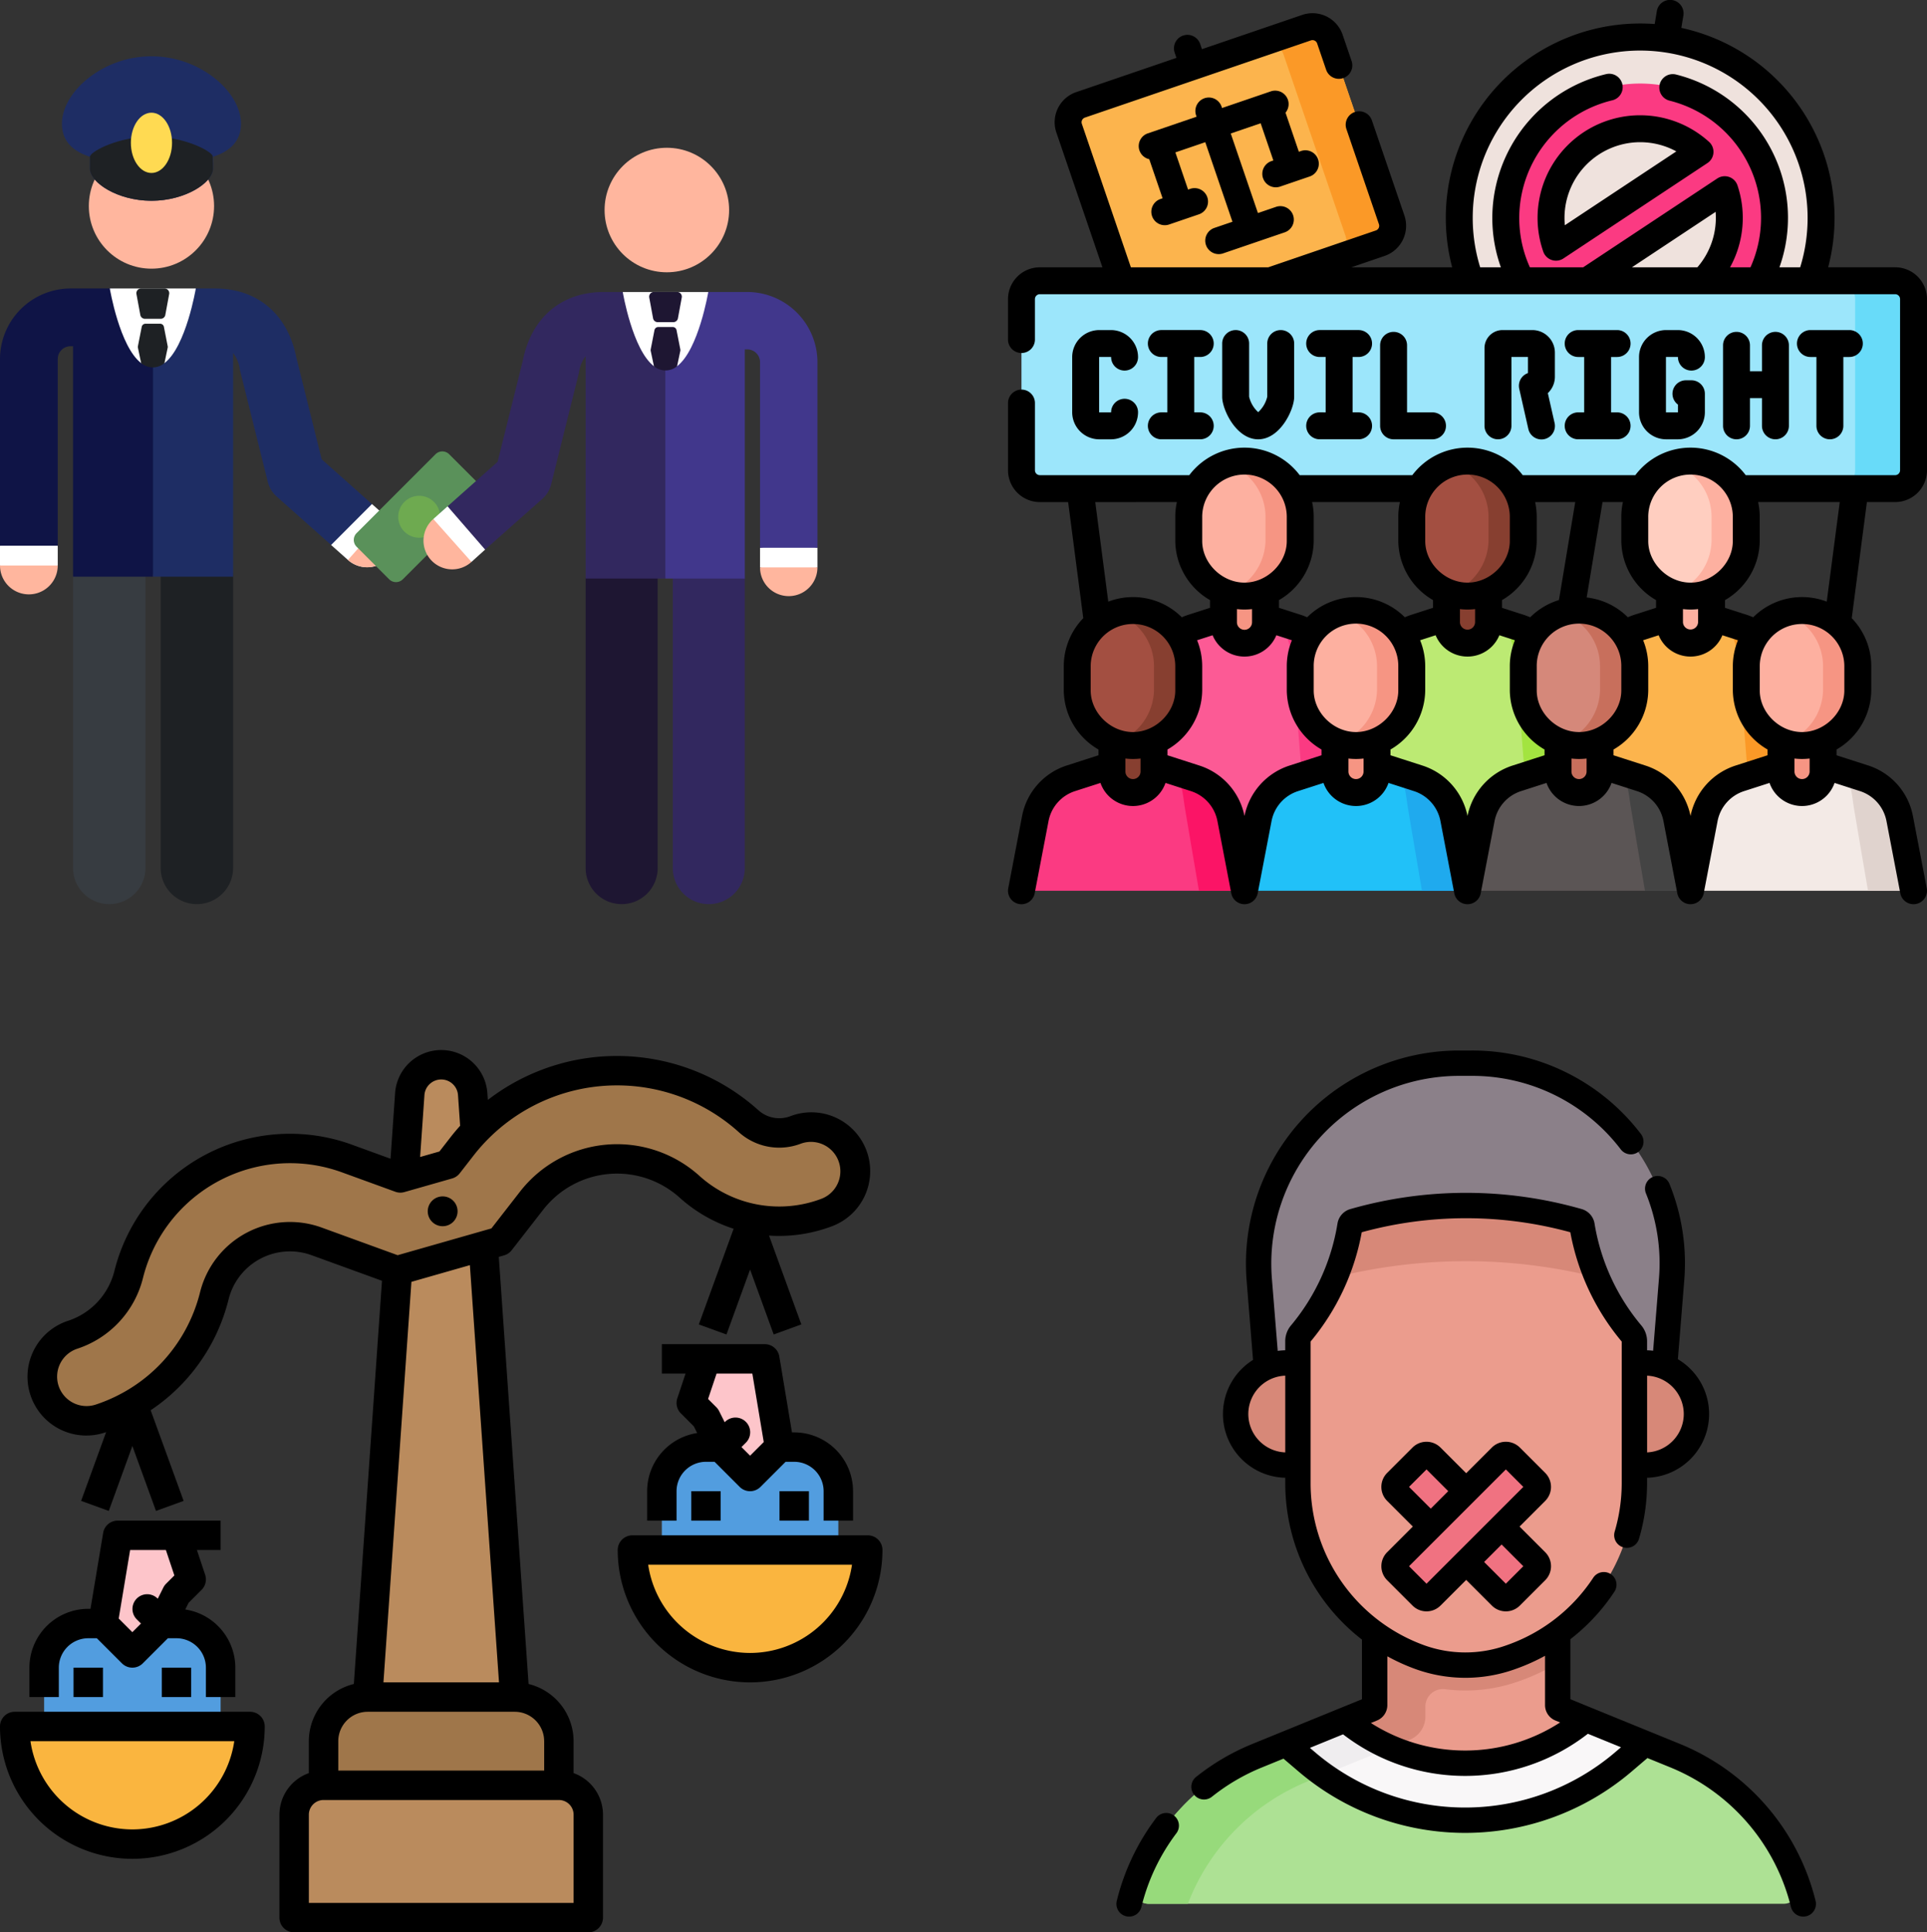 <svg xmlns="http://www.w3.org/2000/svg" width="581.155" height="582.884" viewBox="0 0 581.155 582.884">
  <rect x="0" y="0" width="581.155" height="582.884" fill="#333333" stroke="none"/>
  <g id="democracy-challenges" transform="translate(-1030 -153.115)">
    <g id="civil-rights" transform="translate(1334 149.046)">
      <g id="Group_75" data-name="Group 75" transform="translate(4.061 12.112)">
        <g id="Group_72" data-name="Group 72">
          <g id="Group_6" data-name="Group 6" transform="translate(132.029 3.109)">
            <circle id="Ellipse_19" data-name="Ellipse 19" cx="54.562" cy="54.562" r="54.562" fill="#efe2dd"/>
            <path id="Path_168" data-name="Path 168" d="M325.93,51.432a40.514,40.514,0,1,0,31.642,47.762A40.557,40.557,0,0,0,325.93,51.432Zm-34.4,34.354a26.869,26.869,0,0,1,44.391-14.563L292.483,100a26.721,26.721,0,0,1-.956-14.213Zm21,31.691a26.718,26.718,0,0,1-12.426-6.172l43.271-28.667a26.871,26.871,0,0,1-30.845,34.839Z" transform="translate(-263.304 -36.572)" fill="#fb3a82"/>
          </g>
          <g id="Group_8" data-name="Group 8" transform="translate(14.067)">
            <g id="Group_7" data-name="Group 7">
              <path id="Path_169" data-name="Path 169" d="M127.616,84.25,59.459,107.538a5.543,5.543,0,0,1-7.038-3.453L33.788,49.552a5.543,5.543,0,0,1,3.453-7.038L105.4,19.226a5.543,5.543,0,0,1,7.038,3.453l18.633,54.533a5.543,5.543,0,0,1-3.453,7.038Z" transform="translate(-33.489 -18.927)" fill="#fcb44d"/>
              <path id="Path_170" data-name="Path 170" d="M161.556,22.683l18.632,54.53a5.538,5.538,0,0,1-3.453,7.038L162.8,89.013a5.541,5.541,0,0,0,3.453-7.038L147.62,27.445a5.545,5.545,0,0,0-7.038-3.453l13.937-4.762a5.542,5.542,0,0,1,7.038,3.453Z" transform="translate(-82.611 -18.929)" fill="#fb9927"/>
            </g>
          </g>
          <g id="Group_9" data-name="Group 9" transform="translate(0 76.646)">
            <path id="Path_171" data-name="Path 171" d="M276.536,166.053v51.631A5.536,5.536,0,0,1,271,223.216H13.04A5.536,5.536,0,0,1,7.5,217.684V166.053a5.536,5.536,0,0,1,5.538-5.532H271A5.537,5.537,0,0,1,276.536,166.053Z" transform="translate(-7.502 -160.52)" fill="#9ce6fb"/>
            <path id="Path_172" data-name="Path 172" d="M484.887,166.054v51.625a5.533,5.533,0,0,1-5.535,5.535H461.739a5.533,5.533,0,0,0,5.535-5.535V166.054a5.537,5.537,0,0,0-5.535-5.535h17.613A5.537,5.537,0,0,1,484.887,166.054Z" transform="translate(-215.853 -160.519)" fill="#68dbf9"/>
          </g>
          <g id="Group_71" data-name="Group 71" transform="translate(0 176.218)">
            <g id="Group_34" data-name="Group 34" transform="translate(33.629)">
              <g id="Group_17" data-name="Group 17" transform="translate(67.257)">
                <g id="Group_16" data-name="Group 16">
                  <g id="Group_15" data-name="Group 15">
                    <g id="Group_14" data-name="Group 14">
                      <g id="Group_13" data-name="Group 13">
                        <g id="Group_12" data-name="Group 12">
                          <g id="Group_11" data-name="Group 11">
                            <g id="Group_10" data-name="Group 10">
                              <path id="Path_173" data-name="Path 173" d="M261.133,424.134H193.875l4.884-58.124A19.024,19.024,0,0,1,211.884,349.5l15.62-5.032,15.62,5.032a19.025,19.025,0,0,1,13.125,16.516Z" transform="translate(-193.875 -344.463)" fill="#bcea73"/>
                              <path id="Path_174" data-name="Path 174" d="M296.479,426.346H282.528l-4.885-61.375c-.528-6.631-1.4-12.452-6.706-15.691l7.534,2.426a19.021,19.021,0,0,1,13.123,16.514Z" transform="translate(-229.222 -346.672)" fill="#a3e440"/>
                            </g>
                          </g>
                        </g>
                      </g>
                    </g>
                  </g>
                </g>
              </g>
              <g id="Group_25" data-name="Group 25" transform="translate(134.517)">
                <g id="Group_24" data-name="Group 24">
                  <g id="Group_23" data-name="Group 23">
                    <g id="Group_22" data-name="Group 22">
                      <g id="Group_21" data-name="Group 21">
                        <g id="Group_20" data-name="Group 20">
                          <g id="Group_19" data-name="Group 19">
                            <g id="Group_18" data-name="Group 18">
                              <path id="Path_175" data-name="Path 175" d="M385.385,424.134H318.128l4.884-58.124A19.024,19.024,0,0,1,336.137,349.5l15.62-5.032,15.62,5.032A19.025,19.025,0,0,1,380.5,366.011Z" transform="translate(-318.128 -344.463)" fill="#fcb44d"/>
                              <path id="Path_176" data-name="Path 176" d="M420.731,426.346H406.78L401.9,364.97c-.528-6.631-1.4-12.452-6.706-15.691l7.534,2.426a19.021,19.021,0,0,1,13.123,16.514Z" transform="translate(-353.475 -346.672)" fill="#fb9927"/>
                            </g>
                          </g>
                        </g>
                      </g>
                    </g>
                  </g>
                </g>
              </g>
              <g id="Group_33" data-name="Group 33">
                <g id="Group_32" data-name="Group 32">
                  <g id="Group_31" data-name="Group 31">
                    <g id="Group_30" data-name="Group 30">
                      <g id="Group_29" data-name="Group 29">
                        <g id="Group_28" data-name="Group 28">
                          <g id="Group_27" data-name="Group 27">
                            <g id="Group_26" data-name="Group 26">
                              <path id="Path_177" data-name="Path 177" d="M136.884,424.134H69.627l4.884-58.124A19.024,19.024,0,0,1,87.636,349.5l15.62-5.032,15.62,5.032A19.025,19.025,0,0,1,132,366.011Z" transform="translate(-69.627 -344.463)" fill="#fc5a95"/>
                              <path id="Path_178" data-name="Path 178" d="M172.242,426.346H158.286L153.4,364.97c-.528-6.631-1.4-12.448-6.7-15.691l7.524,2.426a19.026,19.026,0,0,1,13.127,16.514Z" transform="translate(-104.981 -346.672)" fill="#fb3a82"/>
                            </g>
                          </g>
                        </g>
                      </g>
                    </g>
                  </g>
                </g>
              </g>
            </g>
            <g id="Group_70" data-name="Group 70" transform="translate(0 44.478)">
              <g id="Group_51" data-name="Group 51">
                <g id="Group_42" data-name="Group 42">
                  <g id="Group_41" data-name="Group 41">
                    <g id="Group_40" data-name="Group 40">
                      <g id="Group_39" data-name="Group 39">
                        <g id="Group_38" data-name="Group 38">
                          <g id="Group_37" data-name="Group 37">
                            <g id="Group_36" data-name="Group 36">
                              <g id="Group_35" data-name="Group 35">
                                <path id="Path_179" data-name="Path 179" d="M74.759,466.579H7.5l4.174-21.785A15.888,15.888,0,0,1,22.409,432.66l18.722-6.031,18.722,6.031a15.888,15.888,0,0,1,10.733,12.134Z" transform="translate(-7.502 -426.629)" fill="#fb3a82"/>
                                <path id="Path_180" data-name="Path 180" d="M112.863,469.675H99.127l-4.171-24.557c-.837-4.914-.732-9.132-4.38-11.743l7.382,2.378a15.9,15.9,0,0,1,10.735,12.134Z" transform="translate(-45.606 -429.723)" fill="#fb1466"/>
                              </g>
                            </g>
                          </g>
                        </g>
                      </g>
                    </g>
                  </g>
                </g>
                <g id="Group_50" data-name="Group 50" transform="translate(67.257)">
                  <g id="Group_49" data-name="Group 49">
                    <g id="Group_48" data-name="Group 48">
                      <g id="Group_47" data-name="Group 47">
                        <g id="Group_46" data-name="Group 46">
                          <g id="Group_45" data-name="Group 45">
                            <g id="Group_44" data-name="Group 44">
                              <g id="Group_43" data-name="Group 43">
                                <path id="Path_181" data-name="Path 181" d="M199.008,466.579H131.75l4.174-21.785a15.888,15.888,0,0,1,10.733-12.134l18.722-6.031L184.1,432.66a15.888,15.888,0,0,1,10.733,12.134Z" transform="translate(-131.75 -426.629)" fill="#21c1f8"/>
                                <path id="Path_182" data-name="Path 182" d="M237.114,469.675H223.378l-4.171-24.557c-.837-4.914-.732-9.132-4.38-11.743l7.382,2.378a15.889,15.889,0,0,1,10.73,12.134Z" transform="translate(-169.856 -429.723)" fill="#1faaee"/>
                              </g>
                            </g>
                          </g>
                        </g>
                      </g>
                    </g>
                  </g>
                </g>
              </g>
              <g id="Group_60" data-name="Group 60" transform="translate(134.515)">
                <g id="Group_59" data-name="Group 59">
                  <g id="Group_58" data-name="Group 58">
                    <g id="Group_57" data-name="Group 57">
                      <g id="Group_56" data-name="Group 56">
                        <g id="Group_55" data-name="Group 55">
                          <g id="Group_54" data-name="Group 54">
                            <g id="Group_53" data-name="Group 53">
                              <g id="Group_52" data-name="Group 52">
                                <path id="Path_183" data-name="Path 183" d="M323.257,466.579H256l4.174-21.785a15.888,15.888,0,0,1,10.733-12.134l18.722-6.031,18.722,6.031a15.888,15.888,0,0,1,10.733,12.134Z" transform="translate(-255.999 -426.629)" fill="#5b5555"/>
                                <path id="Path_184" data-name="Path 184" d="M361.365,469.675H347.629l-4.176-24.557c-.833-4.914-.728-9.132-4.375-11.743l7.382,2.378a15.905,15.905,0,0,1,10.73,12.134Z" transform="translate(-294.106 -429.723)" fill="#444"/>
                              </g>
                            </g>
                          </g>
                        </g>
                      </g>
                    </g>
                  </g>
                </g>
              </g>
              <g id="Group_69" data-name="Group 69" transform="translate(201.774)">
                <g id="Group_68" data-name="Group 68">
                  <g id="Group_67" data-name="Group 67">
                    <g id="Group_66" data-name="Group 66">
                      <g id="Group_65" data-name="Group 65">
                        <g id="Group_64" data-name="Group 64">
                          <g id="Group_63" data-name="Group 63">
                            <g id="Group_62" data-name="Group 62">
                              <g id="Group_61" data-name="Group 61">
                                <path id="Path_185" data-name="Path 185" d="M447.507,466.579H380.249l4.174-21.785a15.888,15.888,0,0,1,10.733-12.134l18.722-6.031L432.6,432.66a15.888,15.888,0,0,1,10.733,12.134Z" transform="translate(-380.249 -426.629)" fill="#f3eae6"/>
                                <path id="Path_186" data-name="Path 186" d="M485.616,469.675H471.88L467.7,445.118c-.833-4.914-.728-9.132-4.375-11.743l7.382,2.378a15.905,15.905,0,0,1,10.73,12.134Z" transform="translate(-418.356 -429.723)" fill="#e0d3ce"/>
                              </g>
                            </g>
                          </g>
                        </g>
                      </g>
                    </g>
                  </g>
                </g>
              </g>
            </g>
          </g>
        </g>
        <g id="Group_74" data-name="Group 74" transform="translate(16.815 176.12)">
          <path id="Path_187" data-name="Path 187" d="M70.593,408.27V422.2a6.34,6.34,0,1,1-12.681,0V408.27Z" transform="translate(-47.439 -373.632)" fill="#873f30"/>
          <g id="Group_73" data-name="Group 73" transform="translate(0)">
            <path id="Path_188" data-name="Path 188" d="M55.378,344.285A16.813,16.813,0,0,0,38.565,361.1V368.4a16.815,16.815,0,0,0,33.627,0V361.1A16.813,16.813,0,0,0,55.378,344.285Z" transform="translate(-38.565 -344.283)" fill="#a34f41"/>
            <path id="Path_189" data-name="Path 189" d="M82,361.1v7.3A17.079,17.079,0,0,1,65.19,385a16.11,16.11,0,0,1-5.238-.877A17.111,17.111,0,0,0,71.526,368.4v-7.3a16.823,16.823,0,0,0-11.574-15.987A16.831,16.831,0,0,1,82,361.1Z" transform="translate(-48.375 -344.282)" fill="#873f30"/>
          </g>
        </g>
      </g>
      <g id="Group_77" data-name="Group 77" transform="translate(54.505 143.157)">
        <path id="Path_190" data-name="Path 190" d="M132.718,325v13.929a6.34,6.34,0,0,1-12.681,0V325Z" transform="translate(-109.564 -290.364)" fill="#f69583"/>
        <g id="Group_76" data-name="Group 76">
          <path id="Path_191" data-name="Path 191" d="M117.5,261.017A16.813,16.813,0,0,0,100.69,277.83v7.305a16.815,16.815,0,0,0,33.627,0V277.83A16.813,16.813,0,0,0,117.5,261.017Z" transform="translate(-100.69 -261.015)" fill="#fdb0a0"/>
          <path id="Path_192" data-name="Path 192" d="M144.127,277.831v7.3a17.079,17.079,0,0,1-16.813,16.6,16.111,16.111,0,0,1-5.238-.877,17.111,17.111,0,0,0,11.574-15.719v-7.3a16.824,16.824,0,0,0-11.574-15.988,16.831,16.831,0,0,1,22.05,15.988Z" transform="translate(-110.5 -261.013)" fill="#f69583"/>
        </g>
      </g>
      <g id="Group_79" data-name="Group 79" transform="translate(121.764 143.157)">
        <path id="Path_193" data-name="Path 193" d="M256.969,325v13.929a6.34,6.34,0,0,1-12.681,0V325Z" transform="translate(-233.815 -290.364)" fill="#873f30"/>
        <g id="Group_78" data-name="Group 78">
          <path id="Path_194" data-name="Path 194" d="M241.754,261.017a16.813,16.813,0,0,0-16.813,16.813v7.305a16.815,16.815,0,0,0,33.626,0V277.83A16.813,16.813,0,0,0,241.754,261.017Z" transform="translate(-224.941 -261.015)" fill="#a34f41"/>
          <path id="Path_195" data-name="Path 195" d="M268.378,277.831v7.3a17.079,17.079,0,0,1-16.813,16.6,16.111,16.111,0,0,1-5.238-.877A17.111,17.111,0,0,0,257.9,285.133v-7.3a16.824,16.824,0,0,0-11.574-15.988,16.831,16.831,0,0,1,22.051,15.988Z" transform="translate(-234.75 -261.013)" fill="#873f30"/>
        </g>
      </g>
      <g id="Group_81" data-name="Group 81" transform="translate(189.023 143.157)">
        <path id="Path_196" data-name="Path 196" d="M381.219,325v13.929a6.34,6.34,0,1,1-12.681,0V325Z" transform="translate(-358.066 -290.364)" fill="#fdb0a0"/>
        <g id="Group_80" data-name="Group 80">
          <path id="Path_197" data-name="Path 197" d="M366.005,261.017a16.813,16.813,0,0,0-16.813,16.813v7.305a16.815,16.815,0,0,0,33.627,0V277.83A16.813,16.813,0,0,0,366.005,261.017Z" transform="translate(-349.192 -261.015)" fill="#ffcec0"/>
          <path id="Path_198" data-name="Path 198" d="M392.628,277.831v7.3a17.079,17.079,0,0,1-16.813,16.6,16.11,16.11,0,0,1-5.238-.877,17.111,17.111,0,0,0,11.574-15.719v-7.3a16.824,16.824,0,0,0-11.574-15.988,16.831,16.831,0,0,1,22.05,15.988Z" transform="translate(-359.001 -261.013)" fill="#fdb0a0"/>
        </g>
      </g>
      <g id="Group_83" data-name="Group 83" transform="translate(88.136 188.232)">
        <path id="Path_199" data-name="Path 199" d="M194.847,408.27V422.2a6.34,6.34,0,1,1-12.681,0V408.27Z" transform="translate(-171.693 -373.632)" fill="#f69583"/>
        <g id="Group_82" data-name="Group 82">
          <path id="Path_200" data-name="Path 200" d="M179.632,344.285A16.813,16.813,0,0,0,162.819,361.1V368.4a16.815,16.815,0,0,0,33.627,0V361.1A16.813,16.813,0,0,0,179.632,344.285Z" transform="translate(-162.819 -344.283)" fill="#fdb0a0"/>
          <path id="Path_201" data-name="Path 201" d="M206.255,361.1v7.3A17.079,17.079,0,0,1,189.443,385a16.11,16.11,0,0,1-5.238-.877A17.111,17.111,0,0,0,195.779,368.4v-7.3A16.823,16.823,0,0,0,184.2,345.112,16.831,16.831,0,0,1,206.255,361.1Z" transform="translate(-172.628 -344.282)" fill="#f69583"/>
        </g>
      </g>
      <g id="Group_85" data-name="Group 85" transform="translate(155.397 188.232)">
        <path id="Path_202" data-name="Path 202" d="M319.1,408.27V422.2a6.34,6.34,0,1,1-12.681,0V408.27Z" transform="translate(-295.947 -373.632)" fill="#c86f5c"/>
        <g id="Group_84" data-name="Group 84">
          <path id="Path_203" data-name="Path 203" d="M303.886,344.285A16.813,16.813,0,0,0,287.073,361.1V368.4a16.815,16.815,0,0,0,33.627,0V361.1A16.813,16.813,0,0,0,303.886,344.285Z" transform="translate(-287.073 -344.283)" fill="#d5887a"/>
          <path id="Path_204" data-name="Path 204" d="M330.509,361.1v7.3A17.079,17.079,0,0,1,313.7,385a16.11,16.11,0,0,1-5.238-.877A17.111,17.111,0,0,0,320.033,368.4v-7.3a16.823,16.823,0,0,0-11.574-15.987,16.831,16.831,0,0,1,22.05,15.987Z" transform="translate(-296.882 -344.282)" fill="#c86f5c"/>
        </g>
      </g>
      <g id="Group_88" data-name="Group 88" transform="translate(0 4.069)">
        <path id="Path_205" data-name="Path 205" d="M443.354,408.27V422.2a6.34,6.34,0,1,1-12.681,0V408.27Z" transform="translate(-197.543 -189.47)" fill="#f69583"/>
        <g id="Group_87" data-name="Group 87">
          <path id="Path_206" data-name="Path 206" d="M428.139,344.285A16.813,16.813,0,0,0,411.326,361.1V368.4a16.815,16.815,0,0,0,33.627,0V361.1A16.813,16.813,0,0,0,428.139,344.285Z" transform="translate(-188.669 -160.121)" fill="#fdb0a0"/>
          <path id="Path_207" data-name="Path 207" d="M454.763,361.1v7.3A17.079,17.079,0,0,1,437.951,385a16.11,16.11,0,0,1-5.238-.877A17.111,17.111,0,0,0,444.287,368.4v-7.3a16.823,16.823,0,0,0-11.574-15.987,16.831,16.831,0,0,1,22.05,15.987Z" transform="translate(-198.479 -160.12)" fill="#f69583"/>
          <g id="Group_86" data-name="Group 86">
            <path id="Path_208" data-name="Path 208" d="M295.665,93.089a30.873,30.873,0,0,0,1.1,16.365,4.06,4.06,0,0,0,6.073,2.039l43.434-28.776a4.06,4.06,0,0,0,.489-6.388,30.928,30.928,0,0,0-51.1,16.76Zm30.314-16.668a22.86,22.86,0,0,1,10.91,2.777l-33.622,22.275a22.855,22.855,0,0,1,22.713-25.052Z" transform="translate(-135.331 -33.531)"/>
            <path id="Path_209" data-name="Path 209" d="M110.329,80.988a4.055,4.055,0,0,0,5.154,2.53l8.844-3.021a4.06,4.06,0,1,0-2.624-7.683l-.58.2L117.1,61.227A4.057,4.057,0,0,0,112.66,54.8l-14.7,5.02-.154-.452a4.06,4.06,0,0,0-7.684,2.624l.155.453-14.7,5.021A4.051,4.051,0,0,0,76,75.256l4.028,11.792-.58.2a4.06,4.06,0,1,0,2.624,7.683l8.844-3.021a4.06,4.06,0,1,0-2.624-7.683l-.58.2L83.883,73.21,92.9,70.128l8.2,24-5.4,1.843a4.06,4.06,0,1,0,2.625,7.683l18.474-6.311a4.06,4.06,0,1,0-2.625-7.683l-5.394,1.843-8.2-24,9.021-3.082,3.83,11.214-.58.2a4.06,4.06,0,0,0-2.532,5.154Z" transform="translate(-33.407 -27.238)"/>
            <path id="Path_210" data-name="Path 210" d="M267.559,155.516a9.607,9.607,0,0,0,9.6-9.6V94.293a9.606,9.606,0,0,0-9.6-9.6H247.351a58.649,58.649,0,0,0-44.284-72.21l.614-3.692a4.06,4.06,0,1,0-8.01-1.331l-.641,3.86q-2.168-.161-4.378-.163a58.642,58.642,0,0,0-56.7,73.538h-30.4l10.014-3.422a9.614,9.614,0,0,0,5.982-12.192l-9.785-28.638a4.06,4.06,0,1,0-7.683,2.625l9.785,28.638a1.484,1.484,0,0,1-.923,1.883L78.484,84.7H37.055L22.269,41.424a1.483,1.483,0,0,1,.924-1.883L91.35,16.254a1.483,1.483,0,0,1,1.883.924l2.687,7.862a4.06,4.06,0,1,0,7.683-2.625l-2.686-7.861A9.6,9.6,0,0,0,88.725,8.57L58.488,18.9l-.536-1.569a4.06,4.06,0,0,0-7.684,2.625l.536,1.569L20.568,31.858A9.6,9.6,0,0,0,14.586,44.05L28.475,84.7H9.6a9.607,9.607,0,0,0-9.6,9.6v12.194a4.06,4.06,0,0,0,8.12,0V94.295A1.477,1.477,0,0,1,9.6,92.819H267.559a1.478,1.478,0,0,1,1.476,1.476v51.627a1.478,1.478,0,0,1-1.476,1.476H222.482a20.847,20.847,0,0,0-33.292,0H155.224a20.847,20.847,0,0,0-33.291,0H87.966a20.847,20.847,0,0,0-33.292,0H9.6a1.477,1.477,0,0,1-1.476-1.476V125.649a4.06,4.06,0,1,0-8.12,0v20.273a9.606,9.606,0,0,0,9.6,9.6h8.528L22.7,190.543a20.8,20.8,0,0,0-5.885,14.506v7.305a20.853,20.853,0,0,0,10.473,17.808v1.734l-9.567,3.082A19.945,19.945,0,0,0,4.247,250.211L.073,272a4.06,4.06,0,1,0,7.975,1.528l4.174-21.785a11.826,11.826,0,0,1,7.991-9.033l7.672-2.471a10.384,10.384,0,0,0,19.611,0l7.672,2.471a11.823,11.823,0,0,1,7.99,9.033l4.174,21.785a4.059,4.059,0,0,0,7.97.014l4.178-21.8a11.826,11.826,0,0,1,7.991-9.033l7.674-2.472a10.384,10.384,0,0,0,19.611,0l7.67,2.471a11.823,11.823,0,0,1,7.99,9.033l4.174,21.785a4.059,4.059,0,0,0,7.97.014l4.178-21.8a11.826,11.826,0,0,1,7.991-9.033l7.676-2.473a10.384,10.384,0,0,0,19.611,0l7.668,2.47a11.824,11.824,0,0,1,7.99,9.033l4.174,21.785a4.059,4.059,0,0,0,7.969.02c0-.007,4.18-21.8,4.18-21.8a11.826,11.826,0,0,1,7.991-9.033l7.677-2.473a10.384,10.384,0,0,0,19.611,0l7.666,2.469a11.824,11.824,0,0,1,7.99,9.033l4.174,21.785a4.06,4.06,0,0,0,7.975-1.528l-4.174-21.785a19.943,19.943,0,0,0-13.475-15.234l-9.56-3.08v-1.735a20.852,20.852,0,0,0,10.473-17.808v-7.305a20.8,20.8,0,0,0-5.889-14.51l4.576-35.021h8.527ZM140.15,69.783A50.5,50.5,0,1,1,238.908,84.7h-6.254a44.548,44.548,0,0,0-31.143-58.141,4.06,4.06,0,1,0-1.974,7.876A36.462,36.462,0,0,1,223.92,84.7h-6.162A30.88,30.88,0,0,0,220,60,4.06,4.06,0,0,0,213.91,57.9L173.464,84.7H157.391a36.026,36.026,0,0,1-2.458-22.168A36.606,36.606,0,0,1,182.3,34.314a4.06,4.06,0,0,0-1.875-7.9,44.752,44.752,0,0,0-33.452,34.5A44.1,44.1,0,0,0,148.641,84.7H142.4A50.449,50.449,0,0,1,140.15,69.783ZM188.167,84.7,213.4,67.978a22.75,22.75,0,0,1-5.493,16.72Zm17.669,62.52a12.768,12.768,0,0,1,12.754,12.753v7.305c0,6.679-5.96,12.538-12.754,12.538s-12.754-5.859-12.754-12.538v-7.305A12.768,12.768,0,0,1,205.836,147.219ZM203.556,187.8a19.676,19.676,0,0,0,4.561,0v3.921a2.281,2.281,0,0,1-4.561,0Zm-8.12-2.718v2.33l-6.464,2.082c-.691.222-1.371.481-2.039.768a20.822,20.822,0,0,0-12.417-5.962l4.784-28.788h6.147a20.855,20.855,0,0,0-.484,4.457v7.305a20.85,20.85,0,0,0,10.473,17.808ZM172.21,224.89c-6.794,0-12.753-5.859-12.753-12.538v-7.305a12.754,12.754,0,1,1,25.507,0v7.305C184.964,219.031,179,224.89,172.21,224.89Zm-1.141-69.374-4.912,29.556a20.892,20.892,0,0,0-8.671,5.2c-.669-.288-1.351-.547-2.045-.77l-6.464-2.082v-2.33a20.853,20.853,0,0,0,10.473-17.807v-7.305a20.854,20.854,0,0,0-.484-4.457ZM136.3,187.8a19.671,19.671,0,0,0,4.561,0v3.921a2.28,2.28,0,1,1-4.561,0Zm2.28-40.584a12.768,12.768,0,0,1,12.754,12.753v7.305c0,6.679-5.959,12.538-12.753,12.538s-12.754-5.859-12.754-12.538v-7.305A12.768,12.768,0,0,1,138.577,147.219Zm-20.389,8.3a20.854,20.854,0,0,0-.484,4.457v7.305a20.852,20.852,0,0,0,10.473,17.807v2.33l-6.465,2.083c-.691.222-1.372.481-2.039.768a20.836,20.836,0,0,0-29.446,0c-.669-.287-1.35-.546-2.042-.769l-6.465-2.082v-2.33a20.852,20.852,0,0,0,10.473-17.807v-7.305a20.854,20.854,0,0,0-.484-4.457ZM104.95,224.89c-6.794,0-12.754-5.859-12.754-12.538v-7.305a12.754,12.754,0,1,1,25.507,0v7.305C117.7,219.031,111.744,224.89,104.95,224.89ZM69.038,187.8a19.676,19.676,0,0,0,4.561,0v3.921a2.281,2.281,0,1,1-4.561,0Zm2.281-40.583a12.768,12.768,0,0,1,12.754,12.753v7.305c0,6.679-5.96,12.538-12.754,12.538s-12.754-5.859-12.754-12.538v-7.305A12.768,12.768,0,0,1,71.319,147.219Zm-20.39,8.3a20.854,20.854,0,0,0-.484,4.457v7.305a20.852,20.852,0,0,0,10.473,17.807v2.33L54.454,189.5c-.692.223-1.373.482-2.04.769a20.827,20.827,0,0,0-22.176-4.712l-3.925-30.038ZM24.936,205.047a12.754,12.754,0,0,1,25.508,0v7.305c0,6.679-5.96,12.538-12.754,12.538s-12.754-5.859-12.754-12.538ZM37.69,239.079a2.283,2.283,0,0,1-2.281-2.28v-3.921a19.673,19.673,0,0,0,4.561,0V236.8A2.283,2.283,0,0,1,37.69,239.079Zm33.629,11.13a20.171,20.171,0,0,0-13.662-15.234l-9.567-3.082v-1.733a20.852,20.852,0,0,0,10.473-17.808v-7.305a20.744,20.744,0,0,0-1.537-7.847l4.682-1.508a10.394,10.394,0,0,0,19.22,0l4.685,1.509a20.756,20.756,0,0,0-1.536,7.847v7.305A20.853,20.853,0,0,0,94.55,230.16v1.733l-9.569,3.082a20.169,20.169,0,0,0-13.662,15.234Zm33.631-11.13a2.283,2.283,0,0,1-2.281-2.28v-3.921a19.669,19.669,0,0,0,4.561,0V236.8A2.283,2.283,0,0,1,104.95,239.079Zm33.628,11.13a20.172,20.172,0,0,0-13.663-15.234l-9.565-3.081v-1.734a20.853,20.853,0,0,0,10.473-17.808v-7.305a20.752,20.752,0,0,0-1.537-7.849l4.681-1.508a10.394,10.394,0,0,0,19.219,0l4.686,1.51a20.751,20.751,0,0,0-1.536,7.846v7.305a20.853,20.853,0,0,0,10.473,17.808v1.732l-9.572,3.083a20.169,20.169,0,0,0-13.661,15.234Zm33.632-11.13a2.283,2.283,0,0,1-2.28-2.28v-3.921a19.669,19.669,0,0,0,4.561,0V236.8A2.283,2.283,0,0,1,172.21,239.079Zm33.627,11.13a20.173,20.173,0,0,0-13.663-15.234l-9.562-3.08v-1.735a20.852,20.852,0,0,0,10.473-17.808v-7.305a20.752,20.752,0,0,0-1.537-7.849l4.68-1.508a10.394,10.394,0,0,0,19.22,0l4.687,1.51a20.751,20.751,0,0,0-1.536,7.846v7.305a20.853,20.853,0,0,0,10.473,17.808v1.731l-9.574,3.084a20.169,20.169,0,0,0-13.662,15.234Zm33.634-11.13a2.283,2.283,0,0,1-2.281-2.28v-3.921a19.674,19.674,0,0,0,4.561,0V236.8A2.283,2.283,0,0,1,239.47,239.079Zm12.754-26.727c0,6.679-5.96,12.538-12.754,12.538s-12.754-5.859-12.754-12.538v-7.305a12.754,12.754,0,1,1,25.508,0Zm-5.307-26.8a20.829,20.829,0,0,0-22.172,4.716c-.669-.287-1.351-.547-2.044-.77l-6.465-2.082v-2.33a20.852,20.852,0,0,0,10.473-17.807v-7.305a20.853,20.853,0,0,0-.484-4.457h24.617Z" transform="translate(0 -4.069)"/>
            <path id="Path_211" data-name="Path 211" d="M314.222,212.826a4.06,4.06,0,1,0,0,8.12h11.739a4.06,4.06,0,1,0,0-8.12h-1.81V196.119h1.81a4.06,4.06,0,1,0,0-8.12H314.222a4.06,4.06,0,1,0,0,8.12h1.81v16.708Z" transform="translate(-142.266 -88.435)"/>
            <path id="Path_212" data-name="Path 212" d="M402.432,189a4.06,4.06,0,0,0-4.06,4.06v24.286a4.06,4.06,0,0,0,8.12,0V208.99h3.619v8.354a4.06,4.06,0,0,0,8.12,0V193.058a4.06,4.06,0,0,0-8.12,0v7.813h-3.619v-7.813A4.06,4.06,0,0,0,402.432,189Z" transform="translate(-182.727 -88.893)"/>
            <path id="Path_213" data-name="Path 213" d="M449.484,220.946a4.06,4.06,0,0,0,4.06-4.06V196.119h1.81a4.06,4.06,0,1,0,0-8.12H443.615a4.06,4.06,0,0,0,0,8.12h1.81v20.768a4.06,4.06,0,0,0,4.06,4.06Z" transform="translate(-201.617 -88.435)"/>
            <path id="Path_214" data-name="Path 214" d="M286.7,194.791A6.8,6.8,0,0,0,279.906,188H270.9a5.432,5.432,0,0,0-5.426,5.426v23.461a4.06,4.06,0,1,0,8.12,0V196.117h4.986v4.86a4.06,4.06,0,0,0-2.632,4.733l2.733,12.07a4.06,4.06,0,1,0,7.919-1.793l-2.03-8.967a6.8,6.8,0,0,0,2.131-4.94v-7.29Z" transform="translate(-121.768 -88.435)"/>
            <path id="Path_215" data-name="Path 215" d="M359.722,196.118h3.539a.04.04,0,0,1,.039.04,4.06,4.06,0,0,0,8.12,0A8.169,8.169,0,0,0,363.261,188h-3.539a8.168,8.168,0,0,0-8.159,8.159v16.63a8.168,8.168,0,0,0,8.159,8.159h3.539a8.168,8.168,0,0,0,8.159-8.159v-5.579a4.059,4.059,0,0,0-4.06-4.06h-1.649a4.06,4.06,0,0,0-2.412,7.326v2.313a.039.039,0,0,1-.039.04h-3.539a.04.04,0,0,1-.039-.04v-16.63a.04.04,0,0,1,.039-.039Z" transform="translate(-161.256 -88.435)"/>
            <path id="Path_216" data-name="Path 216" d="M123.387,188a4.06,4.06,0,0,0-4.06,4.06v16.1c0,3.8,4.213,12.79,10.856,12.79s10.855-8.994,10.855-12.791v-16.1a4.06,4.06,0,0,0-8.12,0V208.1a9.146,9.146,0,0,1-2.735,4.666,9.147,9.147,0,0,1-2.736-4.666V192.058a4.06,4.06,0,0,0-4.06-4.06Z" transform="translate(-54.733 -88.435)"/>
            <path id="Path_217" data-name="Path 217" d="M43.922,196.117h3.539a.04.04,0,0,1,.04.04,4.06,4.06,0,0,0,8.12,0A8.169,8.169,0,0,0,47.461,188h-3.54a8.159,8.159,0,0,0-8.159,8.159v16.63a8.168,8.168,0,0,0,8.159,8.159h3.539a8.168,8.168,0,0,0,8.159-8.159,4.06,4.06,0,0,0-8.12,0,.039.039,0,0,1-.04.04H43.922a.04.04,0,0,1-.04-.04v-16.63a.043.043,0,0,1,.04-.04Z" transform="translate(-16.404 -88.434)"/>
            <path id="Path_218" data-name="Path 218" d="M81.985,212.825a4.06,4.06,0,0,0,0,8.12H93.723a4.06,4.06,0,0,0,0-8.12h-1.81V196.118h1.809a4.06,4.06,0,0,0,0-8.12H81.985a4.06,4.06,0,0,0,0,8.12h1.81v16.708Z" transform="translate(-35.743 -88.435)"/>
            <path id="Path_219" data-name="Path 219" d="M170.195,212.825a4.06,4.06,0,0,0,0,8.12h11.739a4.06,4.06,0,0,0,0-8.12h-1.81V196.118h1.81a4.06,4.06,0,0,0,0-8.12H170.195a4.06,4.06,0,0,0,0,8.12H172v16.708Z" transform="translate(-76.203 -88.435)"/>
            <path id="Path_220" data-name="Path 220" d="M211.379,189a4.06,4.06,0,0,0-4.06,4.06v24.288a4.06,4.06,0,0,0,4.06,4.06h11.739a4.06,4.06,0,1,0,0-8.12h-7.679V193.058A4.06,4.06,0,0,0,211.379,189Z" transform="translate(-95.094 -88.893)"/>
          </g>
        </g>
      </g>
    </g>
    <g id="corruption" transform="translate(1020.783 170.107)">
      <g id="Group_96" data-name="Group 96" transform="translate(9.217 0)">
        <path id="Path_221" data-name="Path 221" d="M9.217,293.825v5.961l8.674,2.438,8.74-2.438v-5.961l-8.74-1.638Z" transform="translate(-9.217 -146.199)" fill="#fff"/>
        <circle id="Ellipse_20" data-name="Ellipse 20" cx="18.887" cy="18.887" r="18.887" transform="translate(26.789 26.277)" fill="#ffb69e"/>
        <g id="XMLID_4737_" transform="translate(48.463 146.487)">
          <g id="Group_89" data-name="Group 89">
            <path id="Path_222" data-name="Path 222" d="M117.132,402.436a10.92,10.92,0,0,1-10.92-10.92V304.1a10.92,10.92,0,1,1,21.839,0v87.412A10.919,10.919,0,0,1,117.132,402.436Z" transform="translate(-106.212 -293.185)" fill="#1e2124"/>
          </g>
        </g>
        <g id="XMLID_4736_" transform="translate(22.031 146.487)">
          <path id="Path_223" data-name="Path 223" d="M64.231,402.436a10.92,10.92,0,0,1-10.92-10.92V304.1a10.92,10.92,0,1,1,21.839,0v87.412A10.919,10.919,0,0,1,64.231,402.436Z" transform="translate(-53.311 -293.185)" fill="#373c41"/>
        </g>
        <path id="Path_224" data-name="Path 224" d="M55.357,227.093l4.46-40.8-4.46-44.607-13.023-1.524H30.508A21.319,21.319,0,0,0,9.217,161.218v56.54H26.631V161.305a3.869,3.869,0,0,1,3.877-3.727h.74v69.514H55.357Z" transform="translate(-9.217 -70.132)" fill="#0f1446"/>
        <path id="Path_225" data-name="Path 225" d="M9.217,307.4a8.707,8.707,0,1,0,17.414,0Z" transform="translate(-9.217 -153.809)" fill="#ffb69e"/>
        <path id="Path_226" data-name="Path 226" d="M167.6,205.186l-15.167-13.5L144.8,161.012c-2.561-13.06-11.706-20.846-24.511-20.846h-5.808l-12.914,3.555v83.374h24.162V159.616a10.33,10.33,0,0,1,2.008,4.882q.047.249.108.494l8.348,33.518a8.708,8.708,0,0,0,2.661,4.4l16.432,14.623,8.347-3.725Z" transform="translate(-55.423 -70.133)" fill="#1e2d64"/>
        <path id="Path_227" data-name="Path 227" d="M225.73,274.153,221.4,270.3,209.08,282.648l5.073,4.515a8.707,8.707,0,0,0,11.577-13.009Z" transform="translate(-109.22 -135.248)" fill="#fff"/>
        <path id="Path_228" data-name="Path 228" d="M230.811,278.011,219.234,291.02a8.707,8.707,0,0,0,11.577-13.009Z" transform="translate(-114.301 -139.105)" fill="#ffb69e"/>
        <g id="Group_92" data-name="Group 92" transform="translate(18.683 0)">
          <g id="Group_90" data-name="Group 90" transform="translate(0)">
            <path id="Path_229" data-name="Path 229" d="M100.6,20.3c0-4.764-3.089-9.983-8.263-13.963a30.832,30.832,0,0,0-37.461,0c-5.176,3.981-8.266,9.2-8.266,13.963,0,5.5,3.552,8.431,8.432,9.991v3.554c.007,4.219,8.308,9.718,18.562,9.718s18.562-5.5,18.569-9.718V30.294C97.05,28.733,100.6,25.8,100.6,20.3Z" transform="translate(-46.609 0)" fill="#1e2d64"/>
          </g>
          <g id="Group_91" data-name="Group 91" transform="translate(8.429 24.217)">
            <path id="Path_230" data-name="Path 230" d="M63.584,54.295c.575-1.549,8.578-5.826,18.458-5.826s17.89,4.277,18.458,5.826l.111,3.808C100.6,62.322,92.3,67.82,82.042,67.82S63.487,62.322,63.48,58.1V54.295Z" transform="translate(-63.48 -48.469)" fill="#1e2124"/>
          </g>
          <path id="Path_231" data-name="Path 231" d="M94.42,34.031c-3.43,0-6.208,4.071-6.208,9.091s2.778,9.09,6.208,9.09,6.208-4.071,6.208-9.09S97.85,34.031,94.42,34.031Z" transform="translate(-67.425 -17.028)" fill="#ffda52"/>
        </g>
        <path id="Path_232" data-name="Path 232" d="M75.5,140.165s2.937,17.548,9.456,22.508H91.98c6.519-4.96,9.456-22.508,9.456-22.508Z" transform="translate(-42.382 -70.133)" fill="#fff"/>
        <g id="Group_95" data-name="Group 95" transform="translate(41.13 70.032)">
          <g id="Group_93" data-name="Group 93">
            <path id="Path_233" data-name="Path 233" d="M100.025,140.165H92.958a1.421,1.421,0,0,0-1.4,1.679l1.164,6.3a1.422,1.422,0,0,0,1.4,1.164h4.74a1.421,1.421,0,0,0,1.4-1.164l1.164-6.3a1.421,1.421,0,0,0-1.4-1.679Z" transform="translate(-91.536 -140.165)" fill="#1e2124"/>
          </g>
          <g id="Group_94" data-name="Group 94" transform="translate(0.441 10.624)">
            <path id="Path_234" data-name="Path 234" d="M100.278,162.368a1.165,1.165,0,0,0-1.144-.94h-4.4a1.165,1.165,0,0,0-1.144.94L92.44,168.2a1.176,1.176,0,0,0,0,.465l.977,4.643a5.42,5.42,0,0,0,7.024,0l.977-4.643a1.158,1.158,0,0,0,0-.465Z" transform="translate(-92.418 -161.428)" fill="#1e2124"/>
          </g>
        </g>
      </g>
      <g id="Group_97" data-name="Group 97" transform="translate(115.915 119.172)">
        <path id="Path_235" data-name="Path 235" d="M261.342,249.179l-9.808-9.808a2.917,2.917,0,0,0-4.126,0l-23.786,23.786a2.918,2.918,0,0,0,0,4.127l9.808,9.808a2.917,2.917,0,0,0,4.126,0l23.786-23.786A2.918,2.918,0,0,0,261.342,249.179Z" transform="translate(-222.767 -238.516)" fill="#5a915a"/>
        <circle id="Ellipse_21" data-name="Ellipse 21" cx="6.321" cy="6.321" r="6.321" transform="translate(13.394 13.394)" fill="#6eaa50"/>
      </g>
      <g id="Group_99" data-name="Group 99" transform="translate(136.997 27.583)">
        <path id="Path_236" data-name="Path 236" d="M485.289,295.067v5.927l-8.625,2.424-8.69-2.424v-5.927l8.69-1.629Z" transform="translate(-366.54 -174.408)" fill="#fff"/>
        <circle id="Ellipse_22" data-name="Ellipse 22" cx="18.78" cy="18.78" r="18.78" transform="translate(54.552)" fill="#ffb69e"/>
        <g id="XMLID_14_" transform="translate(48.846 119.526)">
          <path id="Path_237" data-name="Path 237" d="M373.581,403.059A10.857,10.857,0,0,0,384.438,392.2V305.288a10.858,10.858,0,1,0-21.715,0V392.2A10.858,10.858,0,0,0,373.581,403.059Z" transform="translate(-362.723 -294.43)" fill="#1e1632"/>
        </g>
        <g id="XMLID_13_" transform="translate(75.127 119.526)">
          <path id="Path_238" data-name="Path 238" d="M426.181,403.059A10.857,10.857,0,0,0,437.038,392.2V305.288a10.858,10.858,0,1,0-21.715,0V392.2A10.858,10.858,0,0,0,426.181,403.059Z" transform="translate(-415.323 -294.43)" fill="#32285f"/>
        </g>
        <path id="Path_239" data-name="Path 239" d="M406.366,228.715l-4.435-40.565,4.435-44.354,12.949-1.515h11.759a21.2,21.2,0,0,1,21.17,20.934v56.219H434.929V163.3a3.847,3.847,0,0,0-3.855-3.706h-.736v69.119Z" transform="translate(-333.495 -98.775)" fill="#41378c"/>
        <path id="Path_240" data-name="Path 240" d="M485.289,308.56a8.658,8.658,0,1,1-17.316,0Z" transform="translate(-366.54 -181.974)" fill="#ffb69e"/>
        <path id="Path_241" data-name="Path 241" d="M279.384,206.932l15.08-13.42,7.6-30.5c2.546-12.986,11.639-20.728,24.371-20.728h5.775l12.84,3.535v82.9H321.024V161.621a10.276,10.276,0,0,0-2,4.855c-.089.472.422-1.654-8.408,33.818a8.661,8.661,0,0,1-2.646,4.375L290.7,219.986l-7.368-4.481Z" transform="translate(-272.177 -98.775)" fill="#32285f"/>
        <path id="Path_242" data-name="Path 242" d="M270.769,275.507l4.3-3.83,11.319,13.053-4.113,3.712-8.05-3.873Z" transform="translate(-267.867 -163.519)" fill="#fff"/>
        <path id="Path_243" data-name="Path 243" d="M267.863,279.343l11.511,12.935a8.658,8.658,0,1,1-11.511-12.935Z" transform="translate(-264.96 -167.355)" fill="#ffb69e"/>
        <path id="Path_244" data-name="Path 244" d="M410.9,142.281s-2.921,17.448-9.4,22.38H394.51c-6.481-4.932-9.4-22.38-9.4-22.38Z" transform="translate(-325.077 -98.775)" fill="#fff"/>
        <g id="Group_98" data-name="Group 98" transform="translate(67.998 43.506)">
          <path id="Path_245" data-name="Path 245" d="M409.495,142.281h-7.027a1.413,1.413,0,0,0-1.39,1.67l1.157,6.268a1.413,1.413,0,0,0,1.39,1.157h4.713a1.414,1.414,0,0,0,1.39-1.157l1.157-6.268A1.413,1.413,0,0,0,409.495,142.281Z" transform="translate(-401.053 -142.281)" fill="#1e1632"/>
          <path id="Path_246" data-name="Path 246" d="M403.095,164.359a1.159,1.159,0,0,1,1.137-.935h4.377a1.159,1.159,0,0,1,1.137.935l1.142,5.8a1.163,1.163,0,0,1,0,.463l-.972,4.616a5.389,5.389,0,0,1-6.984,0l-.972-4.616a1.163,1.163,0,0,1,0-.463Z" transform="translate(-401.493 -152.86)" fill="#1e1632"/>
        </g>
      </g>
    </g>
    <g id="freedom-of-speech" transform="translate(1317.425 470)">
      <g id="Group_109" data-name="Group 109" transform="translate(54.574 3.825)">
        <path id="Path_247" data-name="Path 247" d="M255.78,99.194l2.129-26.349A60.476,60.476,0,0,0,197.629,7.5h-3.792a60.476,60.476,0,0,0-60.279,65.345l2.129,26.349,5.935,27.758H250.446Z" transform="translate(-95.775 -7.5)" fill="#8b8089"/>
        <g id="Group_108" data-name="Group 108" transform="translate(0 42.912)">
          <path id="Path_248" data-name="Path 248" d="M135.173,215.619a15.412,15.412,0,1,1,0-30.824h28.9v30.823h-28.9Z" transform="translate(-89.112 -137.292)" fill="#d78878"/>
          <path id="Path_249" data-name="Path 249" d="M336.509,215.619a15.412,15.412,0,0,0,0-30.824H309.916v30.823h26.593Z" transform="translate(-182.294 -137.292)" fill="#d78878"/>
          <path id="Path_250" data-name="Path 250" d="M251.64,334.082l-7.446-3.039a1.217,1.217,0,0,1-.75-1.122l-.168-59.575H188.23v59.575a1.217,1.217,0,0,1-.75,1.122L179.6,334.26l-5.666,7.119,13.946,11.457,43.214,1.009,22.295-13.671Z" transform="translate(-115.657 -179.214)" fill="#eb9c8d"/>
          <path id="Path_251" data-name="Path 251" d="M203.529,330.376a5.282,5.282,0,0,1,5.958-5.239,48.013,48.013,0,0,0,22.13-2.36l.458-.16a63.072,63.072,0,0,0,11.333-5.344l-.133-46.925H188.23v59.575a1.217,1.217,0,0,1-.75,1.122L179.6,334.26l-5.666,7.119,7.445,6.117,13.52-5.512,3.957-1.625a7.535,7.535,0,0,0,4.672-6.958Z" transform="translate(-115.657 -179.214)" fill="#d78878"/>
          <g id="XMLID_486_" transform="translate(49.441 0)">
            <g id="Group_100" data-name="Group 100">
              <path id="Path_252" data-name="Path 252" d="M258.09,132.607v42.761a55.68,55.68,0,0,1-37.059,52.471l-.423.148a40.381,40.381,0,0,1-27.151-.056,55.674,55.674,0,0,1-36.845-52.394V132.6a3.572,3.572,0,0,1,.826-2.285l.046-.056A67.557,67.557,0,0,0,172.3,97.822l.02-.127a1.6,1.6,0,0,1,1.137-1.275,122.4,122.4,0,0,1,67.7,0,1.59,1.59,0,0,1,1.132,1.275v.01a67.6,67.6,0,0,0,14.962,32.607,3.56,3.56,0,0,1,.836,2.295Z" transform="translate(-156.611 -91.646)" fill="#eb9c8d"/>
            </g>
          </g>
          <g id="Group_101" data-name="Group 101" transform="translate(60.644)">
            <path id="Path_253" data-name="Path 253" d="M257.6,113.345A67.558,67.558,0,0,1,253.056,97.7v-.01a1.59,1.59,0,0,0-1.132-1.275,122.4,122.4,0,0,0-67.7,0,1.6,1.6,0,0,0-1.137,1.275l-.02.127a67.608,67.608,0,0,1-4.489,15.513A162.406,162.406,0,0,1,257.6,113.345Z" transform="translate(-178.579 -91.646)" fill="#d78878"/>
          </g>
          <g id="XMLID_490_" transform="translate(0 154.868)">
            <g id="Group_103" data-name="Group 103">
              <path id="Path_254" data-name="Path 254" d="M259.782,451.35a64.959,64.959,0,0,0-36.828-38.86l-9.419-3.84-8.859-1.027-12.618,9.563-42.241,8.358L116.9,411.463l-11.2-2.635-8.97,3.662A64.959,64.959,0,0,0,59.9,451.35a4.378,4.378,0,0,0,4.16,5.783H255.622a4.378,4.378,0,0,0,4.16-5.783Z" transform="translate(-59.662 -401.352)" fill="#ade194"/>
              <g id="Group_102" data-name="Group 102" transform="translate(0 7.476)">
                <path id="Path_255" data-name="Path 255" d="M112.03,421.371l8.97-3.662,3.992-1.627-8.091-3.461-11.2-2.635-8.97,3.662A64.959,64.959,0,0,0,59.9,452.508a4.378,4.378,0,0,0,4.16,5.783H75.914A64.95,64.95,0,0,1,112.03,421.371Z" transform="translate(-59.662 -409.986)" fill="#97da7b"/>
              </g>
              <path id="Path_256" data-name="Path 256" d="M239.884,395.326l17.89,7.3-6.283,5.681a73.562,73.562,0,0,1-95.477,0l-6.074-5.5,17.9-7.3a56.943,56.943,0,0,0,72.043-.178Z" transform="translate(-103.901 -395.326)" fill="#f9f7f8"/>
            </g>
          </g>
          <g id="Group_106" data-name="Group 106" transform="translate(46.04 155.046)">
            <g id="Group_105" data-name="Group 105">
              <g id="Group_104" data-name="Group 104">
                <path id="Path_257" data-name="Path 257" d="M161.053,412.407l4.187-1.709,16.45-6.707a56.067,56.067,0,0,1-13.849-8.315l-17.9,7.3,6.074,5.5q2.439,2.081,5.037,3.93Z" transform="translate(-149.942 -395.676)" fill="#efedef"/>
              </g>
            </g>
          </g>
          <g id="Group_107" data-name="Group 107" transform="translate(78.422 75.103)">
            <path id="Path_258" data-name="Path 258" d="M256.331,271.124a2.139,2.139,0,0,1,0,3.025l-7.657,7.657a2.139,2.139,0,0,1-3.025,0l-31.582-31.582a2.139,2.139,0,0,1,0-3.025l7.657-7.657a2.139,2.139,0,0,1,3.025,0Z" transform="translate(-213.44 -238.915)" fill="#f07281"/>
          </g>
          <path id="Path_259" data-name="Path 259" d="M256.33,250.224l-31.582,31.582a2.139,2.139,0,0,1-3.025,0l-7.657-7.657a2.139,2.139,0,0,1,0-3.025l31.582-31.582a2.139,2.139,0,0,1,3.025,0l7.657,7.657A2.139,2.139,0,0,1,256.33,250.224Z" transform="translate(-135.018 -163.813)" fill="#f07281"/>
        </g>
      </g>
      <g id="Group_110" data-name="Group 110" transform="translate(49.278 0)">
        <path id="Path_260" data-name="Path 260" d="M66.6,451.757a3.825,3.825,0,0,0-5.356.756A68.463,68.463,0,0,0,49.39,477.47a3.825,3.825,0,1,0,7.428,1.827,60.859,60.859,0,0,1,10.537-22.185A3.824,3.824,0,0,0,66.6,451.757Z" transform="translate(-49.278 -220.998)"/>
        <path id="Path_261" data-name="Path 261" d="M281.816,256.473A69,69,0,0,0,241.006,209.2l-33.125-13.515V177.569a59.419,59.419,0,0,0,13.3-14.363,3.825,3.825,0,0,0-6.386-4.211,51.458,51.458,0,0,1-25.949,20.328l-.421.149a36.641,36.641,0,0,1-24.579-.05,51.977,51.977,0,0,1-34.314-48.795V87.782a71.473,71.473,0,0,0,15.42-32.964,119.015,119.015,0,0,1,62.906,0,71.45,71.45,0,0,0,15.5,32.973v42.667a51.8,51.8,0,0,1-2.136,14.706,3.825,3.825,0,0,0,7.335,2.17,59.455,59.455,0,0,0,2.45-16.877v-1.582a19.227,19.227,0,0,0,9.291-35.754l1.91-23.643a63.63,63.63,0,0,0-4.437-29.214,3.825,3.825,0,1,0-7.093,2.865,56.057,56.057,0,0,1,3.905,25.734l-1.753,21.7q-.9-.11-1.823-.136V87.695a7.4,7.4,0,0,0-1.732-4.755,63.809,63.809,0,0,1-14.116-30.771,5.434,5.434,0,0,0-3.869-4.34,126.717,126.717,0,0,0-69.775,0,5.435,5.435,0,0,0-3.873,4.345l-.02.122a63.818,63.818,0,0,1-13.981,30.6l-.044.053a7.4,7.4,0,0,0-1.717,4.737v2.738a19.258,19.258,0,0,0-2.264.183l-1.757-21.748A56.649,56.649,0,0,1,174.333,7.65h3.792A56.28,56.28,0,0,1,223.109,29.87a3.825,3.825,0,0,0,6.071-4.653A63.874,63.874,0,0,0,178.124,0h-3.792a64.3,64.3,0,0,0-64.091,69.478l1.927,23.852a19.226,19.226,0,0,0,9.719,35.547v1.75a59.659,59.659,0,0,0,23.134,47.07v17.989L111.9,209.2a68.724,68.724,0,0,0-16.9,9.916,3.824,3.824,0,1,0,4.771,5.979,61.074,61.074,0,0,1,15.02-8.812l6.561-2.677,4.555,3.885a77.378,77.378,0,0,0,100.443,0l4.767-4.067,7.005,2.858A61.323,61.323,0,0,1,274.387,258.3a3.825,3.825,0,1,0,7.428-1.827ZM242.072,109.652a11.6,11.6,0,0,1-11.057,11.573V98.078A11.6,11.6,0,0,1,242.072,109.652Zm-131.328,0a11.6,11.6,0,0,1,11.143-11.576v23.151a11.6,11.6,0,0,1-11.143-11.575Zm50.519,76.968a44.307,44.307,0,0,0,29.726.061l.421-.149a60.122,60.122,0,0,0,8.822-3.949v14.861a5.013,5.013,0,0,0,3.132,4.661l1.421.579a52.706,52.706,0,0,1-57.068.164l1.821-.743a5.014,5.014,0,0,0,3.134-4.661V182.73a59.006,59.006,0,0,0,8.591,3.89Zm60.116,25.052a69.728,69.728,0,0,1-90.513,0l-1.546-1.319,10-4.08a60.279,60.279,0,0,0,73.834-.175l9.984,4.074Z" transform="translate(-70.975 0)"/>
        <path id="Path_262" data-name="Path 262" d="M207.687,273.181l7.657,7.657a5.972,5.972,0,0,0,8.434,0l7.746-7.746,7.746,7.746a5.972,5.972,0,0,0,8.434,0l7.657-7.657a5.966,5.966,0,0,0,0-8.435L247.616,257l7.745-7.745h0a5.972,5.972,0,0,0,0-8.434l-7.657-7.657a5.971,5.971,0,0,0-8.434,0l-7.746,7.746-7.746-7.746a5.971,5.971,0,0,0-8.434,0l-7.656,7.657a5.964,5.964,0,0,0,0,8.435L215.433,257l-7.746,7.746a5.972,5.972,0,0,0,0,8.434Zm41.072-4.217-5.273,5.273-6.554-6.554,5.273-5.273Zm-34.471-23.926,5.273-5.273,6.554,6.554-5.273,5.273Zm29.2-5.273,5.273,5.273-29.2,29.2-5.273-5.273Z" transform="translate(-126.048 -113.403)"/>
      </g>
    </g>
    <g id="Fill_out_line" data-name="Fill out line" transform="translate(1014 453.864)">
      <path id="Path_263" data-name="Path 263" d="M255.841,416H184.871A8.871,8.871,0,0,0,176,424.871V455.92h88.712V424.871A8.871,8.871,0,0,0,255.841,416Z" transform="translate(-71.288 -178.22)" fill="#ba8b5d"/>
      <path id="Path_264" data-name="Path 264" d="M205.307,368h44.356a13.307,13.307,0,0,1,13.307,13.307v13.307H192V381.307A13.307,13.307,0,0,1,205.307,368Z" transform="translate(-78.417 -156.834)" fill="#9f764a"/>
      <path id="Path_265" data-name="Path 265" d="M228.689,32.85,216,214.73h44.356L247.666,32.85a9.512,9.512,0,0,0-18.977,0Z" transform="translate(-89.11 -3.564)" fill="#ba8b5d"/>
      <path id="Path_266" data-name="Path 266" d="M360,288h0a35.485,35.485,0,0,0,35.485,35.485h0A35.485,35.485,0,0,0,430.969,288H360Z" transform="translate(-153.27 -121.19)" fill="#fab53f"/>
      <path id="Path_267" data-name="Path 267" d="M24,384h0a35.485,35.485,0,0,0,35.485,35.485h0A35.485,35.485,0,0,0,94.969,384H24Z" transform="translate(-3.564 -163.963)" fill="#fab53f"/>
      <path id="Path_268" data-name="Path 268" d="M56.691,132.113h0A52.415,52.415,0,0,0,90.966,95.1h0a23.516,23.516,0,0,1,30.85-16.4l24.27,8.825,31.049-8.871,9.51-12.227a32.652,32.652,0,0,1,47.617-4.224h0a40.49,40.49,0,0,0,41.3,7.816h0a13.307,13.307,0,0,0-9.344-24.919,13.878,13.878,0,0,1-14.156-2.679h0a59.264,59.264,0,0,0-86.426,7.666l-4.173,5.365L147.071,59.57l-16.16-5.877A50.129,50.129,0,0,0,65.147,88.646h0a25.8,25.8,0,0,1-16.872,18.219h0a13.307,13.307,0,1,0,8.416,25.248Z" transform="translate(-10.325 -4.995)" fill="#9f764a"/>
      <path id="Path_269" data-name="Path 269" d="M429.227,263.049V245.307A13.307,13.307,0,0,0,415.92,232H389.307A13.307,13.307,0,0,0,376,245.307v17.742Z" transform="translate(-160.399 -96.239)" fill="#529ddf"/>
      <path id="Path_270" data-name="Path 270" d="M414.178,184H396.436L392,197.307l4.436,4.436,4.436,8.871,8.871,8.871,8.871-8.871Z" transform="translate(-167.527 -74.852)" fill="#fdc5ca"/>
      <path id="Path_271" data-name="Path 271" d="M40,359.049V341.307A13.307,13.307,0,0,1,53.307,328H79.92a13.307,13.307,0,0,1,13.307,13.307v17.742Z" transform="translate(-10.693 -139.012)" fill="#529ddf"/>
      <path id="Path_272" data-name="Path 272" d="M76.436,280H94.178l4.436,13.307-4.436,4.436-4.436,8.871-8.871,8.871L72,306.614Z" transform="translate(-24.951 -117.625)" fill="#fdc5ca"/>
      <path id="Path_273" data-name="Path 273" d="M177.067,76.385l9.514-12.226a28.209,28.209,0,0,1,41.146-3.648A44.977,44.977,0,0,0,244.008,69.9L233.515,98.761l8.337,3.032,7.122-19.586,7.122,19.585,8.337-3.032-9.745-26.8h0a44.991,44.991,0,0,0,18.868-2.778A17.743,17.743,0,1,0,261.1,35.955a9.427,9.427,0,0,1-9.636-1.819,63.793,63.793,0,0,0-81.581-3.094l-.143-2.063a13.945,13.945,0,0,0-27.824,0l-1.38,19.8h0l-11.671-4.247A54.571,54.571,0,0,0,57.279,82.573,21.251,21.251,0,0,1,43.307,97.66a17.744,17.744,0,1,0,11.222,33.666c.078-.028.155-.05.233-.078l-7.54,20.742,8.339,3.027,7.119-19.583L69.8,155.017l8.339-3.027L68.2,124.65A56.581,56.581,0,0,0,91.7,91.184a19.071,19.071,0,0,1,25.028-13.307l21.23,7.718h0l-8.486,121.629a17.782,17.782,0,0,0-13.571,17.248v9.634a13.328,13.328,0,0,0-8.871,12.544V277.7a4.436,4.436,0,0,0,4.435,4.436h88.712a4.436,4.436,0,0,0,4.436-4.435V246.651a13.328,13.328,0,0,0-8.871-12.544v-9.634a17.782,17.782,0,0,0-13.571-17.248L173.187,78.386l1.6-.46a4.4,4.4,0,0,0,2.279-1.541Zm-24.7-50.153a5.075,5.075,0,0,1,8.52,3.361l.643,9.245h0q-1.539,1.7-2.961,3.537l-3.282,4.219-5.825,1.663,1.3-18.667a5.048,5.048,0,0,1,1.6-3.358Zm-32.6,43.306A27.954,27.954,0,0,0,83.1,89.027a47.912,47.912,0,0,1-11.322,20.986,47.331,47.331,0,0,1-9.764,8.062c-.915.571-1.846,1.114-2.8,1.613a47.645,47.645,0,0,1-7.491,3.221,8.872,8.872,0,1,1-5.611-16.833A30.09,30.09,0,0,0,65.884,84.724a45.717,45.717,0,0,1,59.947-31.859l16.157,5.877a4.39,4.39,0,0,0,2.733.094l14.393-4.108a4.431,4.431,0,0,0,2.284-1.541l4.175-5.367a54.827,54.827,0,0,1,79.957-7.091,18.241,18.241,0,0,0,18.679,3.532,8.873,8.873,0,0,1,6.232,16.617,35.943,35.943,0,0,1-36.782-6.964,37.078,37.078,0,0,0-54.081,4.8L170.957,69.8l-28.271,8.078Zm27.069,16.378,17.634-5.039,8.78,125.854H138.4Zm44.477,156.3a4.441,4.441,0,0,1,4.436,4.436v26.614H115.906V246.651a4.441,4.441,0,0,1,4.436-4.436Zm-4.436-17.742v8.871h-62.1v-8.871a8.883,8.883,0,0,1,8.871-8.871H178a8.883,8.883,0,0,1,8.871,8.871Z" transform="translate(-6.759)"/>
      <circle id="Ellipse_23" data-name="Ellipse 23" cx="4.5" cy="4.5" r="4.5" transform="translate(145 60.136)"/>
      <path id="Path_274" data-name="Path 274" d="M427.4,280H356.436A4.434,4.434,0,0,0,352,284.436a39.92,39.92,0,0,0,79.841,0A4.434,4.434,0,0,0,427.4,280ZM391.92,315.485a31.1,31.1,0,0,1-30.733-26.614h61.466a31.1,31.1,0,0,1-30.733,26.614Z" transform="translate(-149.705 -117.625)"/>
      <path id="Path_275" data-name="Path 275" d="M91.4,376H20.436A4.434,4.434,0,0,0,16,380.436a39.92,39.92,0,1,0,79.841,0A4.434,4.434,0,0,0,91.4,376ZM55.92,411.485a31.1,31.1,0,0,1-30.733-26.614H86.653A31.1,31.1,0,0,1,55.92,411.485Z" transform="translate(0 -160.398)"/>
      <path id="Path_276" data-name="Path 276" d="M56,352h8.871v8.871H56Z" transform="translate(-17.822 -149.705)"/>
      <path id="Path_277" data-name="Path 277" d="M104,352h8.871v8.871H104Z" transform="translate(-39.209 -149.705)"/>
      <path id="Path_278" data-name="Path 278" d="M89.663,272H58.614a4.436,4.436,0,0,0-4.375,3.7l-3.82,22.91h-.676A17.763,17.763,0,0,0,32,316.356v8.871h8.871v-8.871a8.881,8.881,0,0,1,8.871-8.871h2.595l7.574,7.574a4.444,4.444,0,0,0,6.276,0l7.574-7.574h2.595a8.881,8.881,0,0,1,8.871,8.871v8.871H94.1v-8.871A17.77,17.77,0,0,0,79,298.812l1-2.006,3.925-3.926A4.442,4.442,0,0,0,85,288.34l-2.489-7.468h7.152Zm-27.29,8.871H73.157l2.562,7.673-2.5,2.5a4.631,4.631,0,0,0-.832,1.153l-1.68,3.371-.083-.089a4.438,4.438,0,0,0-6.276,6.276l1.3,1.3-2.6,2.6-1.513-1.513-2.607-2.61Z" transform="translate(-7.129 -114.061)"/>
      <path id="Path_279" data-name="Path 279" d="M440,256h8.871v8.871H440Z" transform="translate(-188.914 -106.932)"/>
      <path id="Path_280" data-name="Path 280" d="M392,256h8.871v8.871H392Z" transform="translate(-167.527 -106.932)"/>
      <path id="Path_281" data-name="Path 281" d="M430.1,229.227v-8.871a17.763,17.763,0,0,0-17.742-17.742h-.676l-3.82-22.91a4.436,4.436,0,0,0-4.375-3.7H372.436v8.871h7.152L377.1,192.34a4.442,4.442,0,0,0,1.07,4.541l3.925,3.926,1,2.006A17.77,17.77,0,0,0,368,220.356v8.871h8.871v-8.871a8.881,8.881,0,0,1,8.871-8.871h2.595l7.574,7.574a4.444,4.444,0,0,0,6.276,0l7.574-7.574h2.595a8.881,8.881,0,0,1,8.871,8.871v8.871Zm-41.157-44.356h10.784l3.443,20.653-2.607,2.61-1.513,1.513-2.6-2.6,1.3-1.3a4.438,4.438,0,1,0-6.276-6.276l-.083.089-1.68-3.371a4.63,4.63,0,0,0-.832-1.153l-2.5-2.5Z" transform="translate(-156.834 -71.288)"/>
    </g>
  </g>
</svg>
